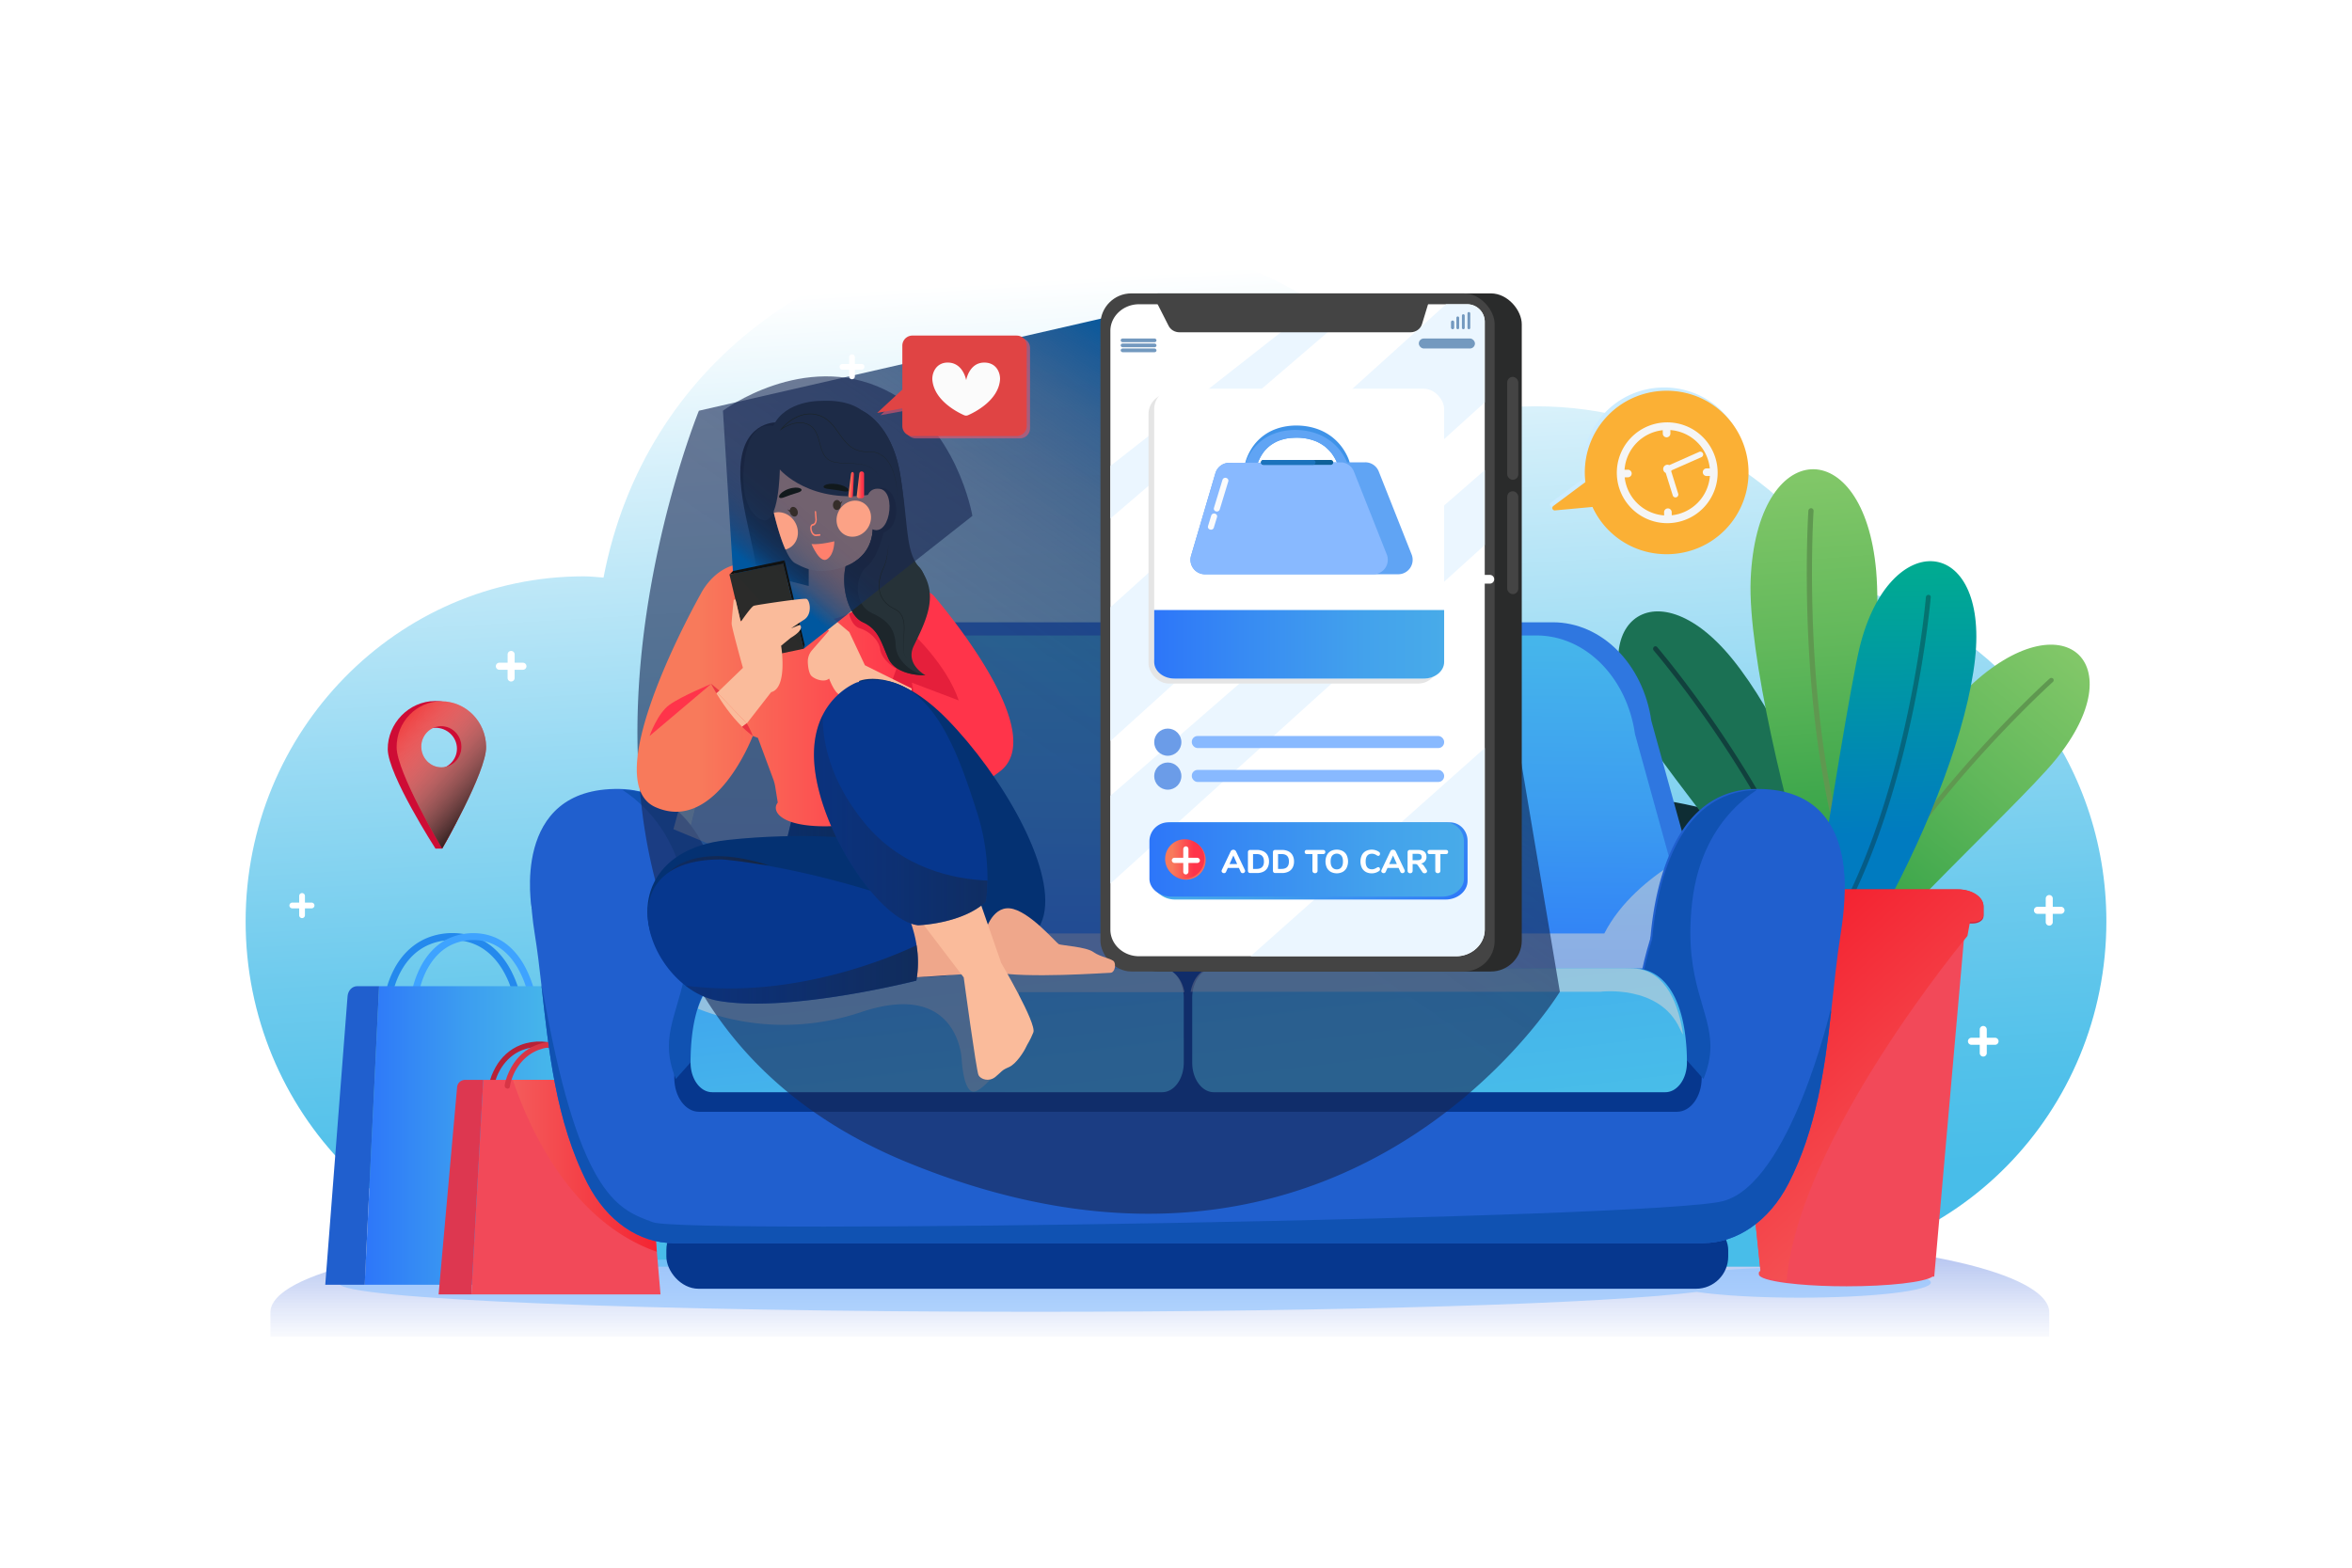 <svg xmlns="http://www.w3.org/2000/svg" xmlns:xlink="http://www.w3.org/1999/xlink" viewBox="0 0 4680 3120"><defs><style>.cls-1{fill:none;}.cls-2{isolation:isolate;}.cls-3,.cls-85{fill:#fff;}.cls-4{fill:url(#linear-gradient);}.cls-5{fill:url(#linear-gradient-2);}.cls-6{fill:#8dc1ff;opacity:0.62;}.cls-28,.cls-33,.cls-39,.cls-6,.cls-77,.cls-82{mix-blend-mode:multiply;}.cls-14,.cls-7,.cls-9{fill:#0e2d34;}.cls-10,.cls-11,.cls-12,.cls-13,.cls-14,.cls-7,.cls-8,.cls-85,.cls-9{fill-rule:evenodd;}.cls-8{fill:#1b7154;}.cls-70,.cls-9{opacity:0.7;}.cls-10{fill:url(#linear-gradient-3);}.cls-11{fill:#5f9850;}.cls-12{fill:url(#linear-gradient-4);}.cls-13{fill:url(#linear-gradient-5);}.cls-14{opacity:0.4;}.cls-15{fill:#f24959;}.cls-16{fill:#cc273f;}.cls-17,.cls-24{mix-blend-mode:darken;}.cls-17{fill:url(#linear-gradient-6);}.cls-18{fill:#2489ed;}.cls-19{fill:#3ea3ff;}.cls-20{fill:url(#linear-gradient-7);}.cls-21{fill:#205fce;}.cls-22{fill:#b72137;}.cls-23{fill:#dd3750;}.cls-24{fill:url(#linear-gradient-8);}.cls-25{fill:#d83545;}.cls-26{fill:#2f77e0;}.cls-27{fill:url(#linear-gradient-9);}.cls-28{fill:#d4d4d4;}.cls-28,.cls-33,.cls-66{opacity:0.55;}.cls-29{fill:#06378e;}.cls-30{fill:#1052b2;}.cls-31{fill:url(#linear-gradient-10);}.cls-32{fill:url(#linear-gradient-11);}.cls-33{fill:#bbbcbb;}.cls-34,.cls-67{mix-blend-mode:screen;}.cls-34{fill:url(#linear-gradient-12);}.cls-35{fill:#2a2b2b;}.cls-36{fill:#444;}.cls-37{fill:#ebf6ff;}.cls-38{fill:#e9f2f4;}.cls-39{fill:#e5e5e5;}.cls-40{fill:url(#linear-gradient-13);}.cls-41{fill:url(#linear-gradient-14);}.cls-42{fill:url(#linear-gradient-15);}.cls-43{fill:#6b9ce8;}.cls-44{fill:#88b9ff;}.cls-45{fill:#3f93e8;}.cls-46{fill:#60a4f4;}.cls-47{fill:#fafbfc;}.cls-48{fill:#0d6099;}.cls-49{fill:#1b73bc;}.cls-50{fill:url(#linear-gradient-16);}.cls-51{fill:url(#linear-gradient-17);}.cls-52{fill:#7399bf;}.cls-53{fill:#263238;}.cls-54,.cls-62{fill:#1b2428;}.cls-55{fill:#f4ab8c;}.cls-56{fill:#fabb9b;}.cls-57{fill:#043172;}.cls-58,.cls-65{opacity:0.64;}.cls-58{fill:url(#linear-gradient-18);}.cls-59{fill:url(#linear-gradient-19);}.cls-60{fill:#ff344a;}.cls-61,.cls-70{fill:#e51f3b;}.cls-62{opacity:0.8;}.cls-63{fill:url(#linear-gradient-20);}.cls-64{fill:#efa78b;}.cls-65{fill:url(#linear-gradient-21);}.cls-66{fill:url(#linear-gradient-22);}.cls-67{fill:url(#linear-gradient-23);}.cls-68{fill:#101110;}.cls-69{fill:#2a2b2a;opacity:0.99;}.cls-71{fill:url(#linear-gradient-24);}.cls-72{fill:url(#linear-gradient-25);}.cls-73{fill:#ff806d;}.cls-74{fill:#fca286;}.cls-75{fill:#352d29;}.cls-76{fill:#11191c;}.cls-77{opacity:0.55;}.cls-78{clip-path:url(#clip-path);}.cls-79{fill:#f7576e;}.cls-80{fill:#e04444;}.cls-81{fill:#fbfbfb;}.cls-82{fill:#ccecff;}.cls-83{fill:#fbb035;}.cls-84{fill:#f5f5f5;}.cls-86{fill:#ce0c35;}.cls-87{fill:#ee4041;}.cls-88{mix-blend-mode:color-burn;fill:url(#Degradado_sin_nombre_6);}</style><linearGradient id="linear-gradient" x1="2307.82" y1="2686.02" x2="2307.82" y2="2404.18" gradientUnits="userSpaceOnUse"><stop offset="0" stop-color="#fff" stop-opacity="0.6"/><stop offset="0.12" stop-color="#f0f3fc" stop-opacity="0.59"/><stop offset="0.32" stop-color="#c8d4f4" stop-opacity="0.56"/><stop offset="0.57" stop-color="#87a1e8" stop-opacity="0.51"/><stop offset="0.87" stop-color="#2e5ad7" stop-opacity="0.44"/><stop offset="1" stop-color="#0036ce" stop-opacity="0.4"/></linearGradient><linearGradient id="linear-gradient-2" x1="2264.04" y1="545.84" x2="2374.51" y2="2418.95" gradientUnits="userSpaceOnUse"><stop offset="0" stop-color="#fff"/><stop offset="0.19" stop-color="#d3effa"/><stop offset="0.47" stop-color="#98daf3"/><stop offset="0.71" stop-color="#6ccaed"/><stop offset="0.89" stop-color="#52c1ea"/><stop offset="1" stop-color="#48bde9"/></linearGradient><linearGradient id="linear-gradient-3" x1="-1855.99" y1="2048.26" x2="-1551.09" y2="2942.64" gradientTransform="translate(5881.88 -755.93) rotate(14.32)" gradientUnits="userSpaceOnUse"><stop offset="0" stop-color="#8ccc6d"/><stop offset="0.19" stop-color="#81c768"/><stop offset="0.54" stop-color="#62b85b"/><stop offset="0.92" stop-color="#39a54a"/></linearGradient><linearGradient id="linear-gradient-4" x1="378.22" y1="5139.83" x2="652.01" y2="5942.95" gradientTransform="translate(8406.98 -1825.7) rotate(58.55)" xlink:href="#linear-gradient-3"/><linearGradient id="linear-gradient-5" x1="-1611.28" y1="2249.53" x2="-1429.22" y2="2917.11" gradientTransform="translate(5881.88 -755.93) rotate(14.32)" gradientUnits="userSpaceOnUse"><stop offset="0" stop-color="#00b488"/><stop offset="0.92" stop-color="#007bc0"/></linearGradient><linearGradient id="linear-gradient-6" x1="3921.85" y1="2377.52" x2="3509.59" y2="1935.02" gradientUnits="userSpaceOnUse"><stop offset="0" stop-color="#f45b5b"/><stop offset="1" stop-color="#f42432"/></linearGradient><linearGradient id="linear-gradient-7" x1="725.62" y1="2259.83" x2="1179.36" y2="2259.83" gradientUnits="userSpaceOnUse"><stop offset="0" stop-color="#2d76f9"/><stop offset="0" stop-color="#2d76f9"/><stop offset="0.44" stop-color="#3c9df0"/><stop offset="0.78" stop-color="#45b4eb"/><stop offset="1" stop-color="#48bde9"/></linearGradient><linearGradient id="linear-gradient-8" x1="1020.51" y1="2320.23" x2="1307.02" y2="2320.23" xlink:href="#linear-gradient-6"/><linearGradient id="linear-gradient-9" x1="2342.8" y1="1995.23" x2="2356.24" y2="1087.89" xlink:href="#linear-gradient-7"/><linearGradient id="linear-gradient-10" x1="1777.11" y1="1319.89" x2="1904.45" y2="2381.07" xlink:href="#linear-gradient-7"/><linearGradient id="linear-gradient-11" x1="2754.48" y1="1187.34" x2="2879.78" y2="2231.47" xlink:href="#linear-gradient-7"/><linearGradient id="linear-gradient-12" x1="1946.37" y1="1835.95" x2="2599.67" y2="880.44" gradientUnits="userSpaceOnUse"><stop offset="0.28" stop-color="#172652" stop-opacity="0.6"/><stop offset="0.45" stop-color="#162754" stop-opacity="0.61"/><stop offset="0.59" stop-color="#142c5b" stop-opacity="0.65"/><stop offset="0.71" stop-color="#136" stop-opacity="0.71"/><stop offset="0.82" stop-color="#0c3d77" stop-opacity="0.79"/><stop offset="0.92" stop-color="#064a8b" stop-opacity="0.9"/><stop offset="1" stop-color="#00579f"/></linearGradient><linearGradient id="linear-gradient-13" x1="2296.63" y1="1282.32" x2="2873.56" y2="1282.32" gradientUnits="userSpaceOnUse"><stop offset="0" stop-color="#2d76f9"/><stop offset="0.3" stop-color="#378af3"/><stop offset="0.73" stop-color="#43a2ec"/><stop offset="1" stop-color="#48abe9"/></linearGradient><linearGradient id="linear-gradient-14" x1="2803.46" y1="1908.37" x2="2500.89" y2="1605.8" xlink:href="#linear-gradient-13"/><linearGradient id="linear-gradient-15" x1="2287.11" y1="1710.56" x2="2912.92" y2="1710.56" xlink:href="#linear-gradient-13"/><linearGradient id="linear-gradient-16" x1="2401.3" y1="1750.06" x2="2326.36" y2="1680.31" gradientUnits="userSpaceOnUse"><stop offset="0" stop-color="#f87a5b"/><stop offset="1" stop-color="#ff344a"/></linearGradient><linearGradient id="linear-gradient-17" x1="2333.18" y1="1710.48" x2="2375.27" y2="1710.48" xlink:href="#linear-gradient-16"/><linearGradient id="linear-gradient-18" x1="1565.07" y1="1650.98" x2="1777.61" y2="1650.98" gradientUnits="userSpaceOnUse"><stop offset="0" stop-color="#172652" stop-opacity="0.5"/><stop offset="1" stop-color="#17263f"/></linearGradient><linearGradient id="linear-gradient-19" x1="1389.7" y1="1383.14" x2="1806.03" y2="1383.14" xlink:href="#linear-gradient-16"/><linearGradient id="linear-gradient-20" x1="1331.79" y1="1730.56" x2="1530.08" y2="1730.56" xlink:href="#linear-gradient-18"/><linearGradient id="linear-gradient-21" x1="1363.79" y1="1939.3" x2="1826.56" y2="1939.3" xlink:href="#linear-gradient-18"/><linearGradient id="linear-gradient-22" x1="1619.61" y1="1632.24" x2="1964.9" y2="1632.24" xlink:href="#linear-gradient-18"/><linearGradient id="linear-gradient-23" x1="1651.54" y1="964.63" x2="1508.36" y2="1137.91" xlink:href="#linear-gradient-12"/><linearGradient id="linear-gradient-24" x1="1707.12" y1="964.92" x2="1715.2" y2="964.92" xlink:href="#linear-gradient-16"/><linearGradient id="linear-gradient-25" x1="1271.77" y1="987.27" x2="1279.85" y2="987.27" gradientTransform="matrix(0.62, 0.03, -0.05, 0.96, 952.87, -19.27)" xlink:href="#linear-gradient-16"/><clipPath id="clip-path"><polygon class="cls-1" points="1751.86 891.32 2049.56 872.47 2049.56 672.4 1751.86 691.25 1751.86 891.32"/></clipPath><linearGradient id="Degradado_sin_nombre_6" x1="4859.55" y1="1577.72" x2="5039.31" y2="1365.65" gradientTransform="matrix(-0.81, 0, 0, 1.06, 4911.57, -44.7)" gradientUnits="userSpaceOnUse"><stop offset="0"/><stop offset="1" stop-color="#fff" stop-opacity="0"/></linearGradient></defs><title>08</title><g class="cls-2"><g id="_08" data-name="08"><rect class="cls-3" width="4680" height="3120"/><path class="cls-4" d="M4077.59,2660v-48.13c0-78.5-281.92-142.15-629.69-142.15H1167.75c-347.77,0-629.69,63.65-629.69,142.15V2660Z"/><path class="cls-5" d="M3689.18,1170.71C3558.19,953.64,3324,808.57,3056,808.57c-72.55,0-142.36,11.71-209.06,30.79C2687.89,580.42,2406.34,460,2084.28,460c-437.57,0-802.55,266.75-883.38,689.49-13.07-.88-25.91-2.46-39.37-2.46-371.48,0-672.78,307.8-672.78,686.78,0,379.46,301.3,687.16,672.78,687.16H3518.14c371.77,0,673.11-307.7,673.11-687.16C4191.25,1515,3978.28,1247.59,3689.18,1170.71Z"/><path class="cls-6" d="M3581,2522.26c-92,0-173,5.51-219.45,13.83-187.17-22-700.85-37.83-1305.24-37.83-762.65,0-1380.9,25.18-1380.9,56.23s618.25,56.23,1380.9,56.23c620.57,0,1145.51-16.67,1319.58-39.61,47.8,7,121.91,11.51,205.11,11.51,144.18,0,261.06-13.51,261.06-30.18S3725.15,2522.26,3581,2522.26Z"/><path class="cls-7" d="M3532.17,1795.66c-75.16-19.06-180.16-59.07-278.37-142.9-139.16-118.78,169.93-55.45,416.69,52.19l-105.88,78.75Z"/><path class="cls-8" d="M3267.88,1456.62c36.31,59.56,139,186.39,236.16,318.23l121.31,89.27,48.8-75.81c-53.94-178-138.66-368.28-227.78-477.61C3290,1118.89,3140.47,1247.63,3267.88,1456.62Z"/><path class="cls-9" d="M3627.76,1860.37c-89-290.88-329.48-571.51-330.35-572.54a4.4,4.4,0,0,0-6.54-.27,5.25,5.25,0,0,0-.34,7c.86,1,237.45,277.19,326.91,563.71l7.91,5.82Z"/><path class="cls-10" d="M3733.19,1136c6.4,72.7.74,238.06.38,410.61-37.46,60.21-55.36,229.21-120.75,252.44-57.3-178.26-135.43-500.14-129.34-645.76C3495.4,868.29,3708.83,859.26,3733.19,1136Z"/><path class="cls-11" d="M3646,1638.07c-69-293.19-47.82-620-47.73-621.32a5.58,5.58,0,0,1,5.51-5.38,5.15,5.15,0,0,1,4.84,5.67c-.07,1.36-21,324.35,46.51,614.51C3652.14,1633.77,3649.11,1636,3646,1638.07Z"/><path class="cls-12" d="M4090.34,1511.79c-41.42,50.78-148.66,153.62-257,264.4-61.82,15.26-179.21,112.78-235.83,86.75,74.81-150.57,226.19-406.59,321.33-496.46C4105.09,1190.58,4248.05,1318.48,4090.34,1511.79Z"/><path class="cls-11" d="M3719.75,1780.17c139.29-231.84,357.62-428.8,358.53-429.62a5,5,0,0,1,6.92,0,4.63,4.63,0,0,1-.45,6.68c-.89.83-216.69,195.52-355,424.47C3726.38,1781.24,3723.06,1780.74,3719.75,1780.17Z"/><path class="cls-13" d="M3700.82,1286.13c-16.92,67.66-62.35,351.16-88,512.94l48.77,27.7,88.26-18.46c88.91-163.4,164.9-357.31,180.2-497.52C3956.88,1064.8,3760.2,1048.67,3700.82,1286.13Z"/><path class="cls-14" d="M3666,1825.86c144.63-267.62,175.68-635.86,175.8-637.21a4.42,4.42,0,0,0-4.41-4.85,5.25,5.25,0,0,0-5.24,4.71c-.12,1.33-30.69,363.69-171.93,628.55l1.41,9.71Z"/><path class="cls-15" d="M3916.05,1804.25l-5,28.61-62.33,707.86h-3.36c-15.82,11-86.4,19.26-171.08,19.26-35.58,0-68.68-1.46-96.27-4-8.17-.76-15.85-1.57-23-2.48-34-4.38-55.23-10.59-55.23-17.48,0-1.61,1.2-3.18,3.36-4.7l-74.14-727.3Z"/><path class="cls-16" d="M3946.81,1804.79v18.74c0,7.94-9.52,14.37-21.28,14.37H3397v-33.11c0-19.09,22.94-34.59,51.23-34.59h447.39C3923.87,1770.2,3946.81,1785.7,3946.81,1804.79Z"/><path class="cls-17" d="M3946.81,1803.25v18.06c0,7.66-9.52,13.85-21.28,13.85h-5.72l-5,27.57s-336,402-359.89,687.48v0c-34-4.22-55.23-10.21-55.23-16.85,0-1.55,1.2-3.07,3.36-4.53l-74-693.7H3397v-31.91c0-18.4,22.94-33.34,51.23-33.34h447.39C3923.87,1769.91,3946.81,1784.85,3946.81,1803.25Z"/><path class="cls-18" d="M780.72,1981.48a105.06,105.06,0,0,1,2.45-11.37,172.94,172.94,0,0,1,8.93-25.69c11-24.53,28.07-46.42,51.89-59.57,30.1-16.62,70.1-18.8,101.7-5.07,25.76,11.19,45,32.53,58.12,56.92,7.48,13.93,13.59,28.62,16.7,44.78,1.69,8.77,15.09,5.06,13.41-3.7-2.78-14.4-8.46-28.59-14.84-41.71-12.75-26.19-32.12-50-58-64.14-33-18.09-75.54-19.56-110.35-5.56-29.08,11.7-51.69,34.27-66.19,61.81-8,15.24-14.77,32.44-17.28,49.6-.54,3.74.93,7.42,4.86,8.55,3.26.94,8-1.14,8.55-4.85Z"/><path class="cls-19" d="M832.68,1979.63c-.55,4.15.12-.47.3-1.45.51-2.83,1.12-5.64,1.79-8.44a183.1,183.1,0,0,1,8.59-26.65c9.41-22.94,25.36-45.68,47.67-58.8,27.13-16,63.77-18.13,92.19-4.2,23.95,11.73,40.86,33.18,52.41,56.72,6.65,13.55,12.43,29.09,15.18,44.67,1.55,8.79,15,5.06,13.4-3.7-2.51-14.23-7.66-28.21-13.49-41.36-11.47-25.89-29.11-50.12-53.81-64.73-30.54-18.07-69.93-18.93-102.17-4.86-27.17,11.85-47.38,35.36-60,61.7-7.67,16-13.59,33.42-16,51.1-.5,3.75,3.56,6.91,7,6.95,4.17,0,6.46-3.25,6.95-6.95Z"/><path class="cls-20" d="M1179.36,2556.92H725.62l28.67-594.19h365.86c8.66,0,15.82,7.78,16.34,17.74l34.09,458.38Z"/><path class="cls-21" d="M754.29,1962.73H710.56c-9.9,0-18.17,8.74-19,20.13l-44.38,574.06h78.5Z"/><path class="cls-22" d="M983.17,2162.76c4.36-28.17,22.67-56,48-69.19,23.1-12.08,53.14-13.37,77.27-3.61,19.12,7.74,33.95,23,44,40.69,5.65,9.95,10.38,20.79,12.69,32.11,1.38,6.76,11.73,3.9,10.35-2.86-6.32-30.93-27.42-61.94-55.62-76.43-25.31-13-57.41-14-83.87-3.77-21.49,8.31-38.68,24.2-49.88,44.22-6.14,10.95-11.34,23.48-13.28,36-1.05,6.76,9.29,9.67,10.35,2.86Z"/><path class="cls-15" d="M1314.3,2576.11H937.85l23.78-426.92h303.54a13.57,13.57,0,0,1,13.56,12.75L1307,2491.28Z"/><path class="cls-23" d="M961.63,2149.19H925.35a15.87,15.87,0,0,0-15.81,14.46l-36.82,412.46h65.13Z"/><path class="cls-24" d="M1307,2491.28c-173.77-60.84-256.54-252.55-286.51-342.09h244.66a13.57,13.57,0,0,1,13.56,12.75Z"/><path class="cls-25" d="M1014.56,2162.76c4.36-28.17,22.67-56,48-69.19,23.1-12.08,53.14-13.37,77.27-3.61,19.12,7.74,34,23,44,40.69,5.65,9.95,10.38,20.79,12.69,32.11,1.38,6.76,11.72,3.9,10.35-2.86-6.32-30.93-27.42-61.94-55.63-76.43-25.31-13-57.4-14-83.86-3.77-21.49,8.31-38.68,24.2-49.88,44.22-6.14,10.95-11.35,23.48-13.28,36-1.05,6.76,9.29,9.67,10.35,2.86Z"/><path class="cls-26" d="M3430.49,1957.49H1296.08L1424.22,1446c6.29-61.69,32.3-115.42,70-152.73,34.67-34.34,79.23-54.8,127.43-54.8H3089.86c96.89,0,179.69,82.86,196,196.15Z"/><path class="cls-27" d="M3390.64,1957.49H1296.09L1362,1694.26l62.2-248.3c5.17-50.76,23.7-96.11,51.09-131.38a218.71,218.71,0,0,1,18.9-21.36c28.29-18.22,60.65-28.51,94.83-28.51H3057.26c96.9,0,179.7,82.83,196,196.12Z"/><path class="cls-28" d="M3421.42,1671.85s-164.32,59.86-229.19,185.94H1533.94s-44.11-176.54-198.1-174.35v308.15h2103Z"/><rect class="cls-29" x="1325.94" y="2423.73" width="2112.86" height="141.13" rx="64.01"/><path class="cls-21" d="M3662.37,1859.79c-7.71,47.78-12.76,100.25-18.89,154.74-12.67,112.77-29.91,234.23-84.78,340.86C3520,2430.73,3455.8,2474,3388.45,2474h-2049c-67.36,0-131.5-43.27-170.26-118.61-63.93-124.24-77.6-268.63-92-395.93-3.92-34.75-7.9-68.23-13-99.67-19.34-119.81-8-233.07,81.75-233.07H1193c84.31,0,164.15,54.3,213.73,147.57,35.48,66.79,53,153,53,153L2363.93,1947l845.52-18.37,58.64-1.28s5.26-25.87,15.85-60.24c8.73-28.39,21.12-62.58,37.16-92.79,20.33-38.23,45.73-69.92,74.45-94,41.33-34.66,89.53-53.57,139.28-53.57h47.08c54.05,0,79.2,41.11,86.41,100C3673.09,1765.58,3670.05,1812.17,3662.37,1859.79Z"/><path class="cls-29" d="M3336.77,2212.67H1390.94c-27.18,0-49.21-30.14-49.21-67.31h0c0-117.7,69.76-213.11,155.81-213.11H3246.07c77.27,0,139.91,85.68,139.91,191.37v21.74C3386,2182.53,3364,2212.67,3336.77,2212.67Z"/><path class="cls-21" d="M1443.87,1923s7.37-349.48-211.29-352.84-174.43,238.59-174.43,238.59Z"/><path class="cls-21" d="M3666,1808.79l-303.77,90.28-80.64,24s-.47-22.42,2.37-56c8.38-98.7,45.51-293.71,208.07-296.86h.84c133-2,168.27,86.69,175.47,156.51A317.55,317.55,0,0,1,3666,1808.79Z"/><path class="cls-30" d="M1367.45,1797.13c4.51,40.72,4.12,74.65,1.1,103.89-11.54,111.53-61.42,154.76-23.78,246.29l174.77-196.12,1.76-20.64-58.64-1.28s-5.25-25.87-15.85-60.24c-8.38-98.71-45.51-293.71-208.07-296.86,29,18.88,68.41,53,96.46,110.07C1350.45,1713.31,1362.35,1751.18,1367.45,1797.13Z"/><path class="cls-31" d="M2355.45,1985.83v129.06c0,32.49-19.25,58.82-43,58.82H1417.08c-23.76,0-43-26.33-43-58.82,0-42.08,4.79-80.91,15.54-112.23a175.69,175.69,0,0,1,8.53-20.63c16.77-34,43-55,81-55h833.35c20,0,36.86,18.73,41.64,44.08A79.37,79.37,0,0,1,2355.45,1985.83Z"/><path class="cls-30" d="M3366.86,1797.13c-4.51,40.72-4.12,74.65-1.1,103.89,11.54,111.53,61.42,154.76,23.78,246.29l-174.77-196.12-1.77-20.64,58.65-1.28s5.25-25.87,15.85-60.24c8.38-98.71,45.51-293.71,208.06-296.86-29,18.88-68.4,53-96.45,110.07C3383.86,1713.31,3372,1751.18,3366.86,1797.13Z"/><path class="cls-32" d="M3356.64,2114.89c0,16.24-4.81,31-12.6,41.6s-18.52,17.22-30.39,17.22H2415.26c-23.74,0-43-26.33-43-58.82V1985.83a79.37,79.37,0,0,1,1.36-14.74c4.78-25.35,21.62-44.08,41.64-44.08h833.35c59.7,0,92.33,52.07,103.53,124.81A416.29,416.29,0,0,1,3356.64,2114.89Z"/><path class="cls-30" d="M3643.48,2014.53c-12.67,112.77-29.91,234.23-84.78,340.86C3520,2430.73,3455.8,2474,3388.45,2474h-2049c-67.36,0-131.5-43.27-170.26-118.61-63.93-124.24-77.6-268.63-92-395.93,2.53,11.51,5.12,24.4,7.76,38.8,71.39,388.68,149,409.69,214.18,434.2s1995.9-7,2129.37-42,214.18-381.67,214.18-381.67Z"/><path class="cls-28" d="M3349,2059.15c-1.63-2.11-3.82-6.12-6.65-12.28-40.55-88.2-158.05-73.08-158.05-73.08H2369.13c4.79-26.81,21.65-46.61,41.7-46.61h834.51C3305.12,1927.18,3337.8,1982.23,3349,2059.15Z"/><path class="cls-28" d="M2356.83,1974.59H2027.59s-6.35,79.16-9.51,100.75-57,93.56-79.22,97.15-25.34-64.77-25.34-64.77-6.34-158.32-199.61-93.56c-154.68,51.84-281,11.49-325.2-6.7a187,187,0,0,1,8.55-21.48c16.84-35.39,43.19-57.29,81.27-57.29H2315C2335.14,1928.69,2352,1948.19,2356.83,1974.59Z"/><path class="cls-33" d="M1647.19,1708.21l-176.31-3.59L1340,1650.28l70.91-258.54c5.89-52.85,27-100.07,58.24-136.79L1604,1366.38Z"/><path class="cls-34" d="M2311.87,606.41l-921.19,211S926.51,1954,1806.52,2313.79c873.56,357.17,1297.3-340,1297.3-340L2879.66,642.9a46,46,0,0,0-45.75-39.23Z"/><rect class="cls-35" x="2243.57" y="583.92" width="784.43" height="1349.57" rx="61.39"/><rect class="cls-36" x="2189.64" y="583.92" width="784.43" height="1349.57" rx="61.39"/><rect class="cls-36" x="2999.06" y="750.05" width="22.06" height="204.82" rx="11.03"/><rect class="cls-36" x="2999.06" y="977.63" width="22.06" height="204.82" rx="11.03"/><path class="cls-3" d="M2919.6,605.56a34.73,34.73,0,0,1,34.72,34.73V1850.17c0,29.12-25.66,52.94-57,52.94H2266.43c-31.37,0-57-23.82-57-52.94V658.51c0-29.12,25.66-53,57-53Z"/><path class="cls-37" d="M2954.32,640.51V800.78L2209.4,1474.91V1208.64l667.84-603.08h42.14A34.94,34.94,0,0,1,2954.32,640.51Z"/><polygon class="cls-37" points="2209.4 1583.85 2954.32 935.65 2954.32 1084.7 2209.4 1758.51 2209.4 1583.85"/><path class="cls-37" d="M2954.32,1488.76v361.41c0,29.11-25.67,52.94-57,52.94H2488.45Z"/><polygon class="cls-37" points="2706.77 605.56 2209.4 1032.01 2209.4 927.38 2619.77 605.56 2706.77 605.56"/><path class="cls-36" d="M2301.18,601l24.19,47.62c3.94,7.75,12.34,12.69,21.57,12.69H2806.5c10.67,0,20.05-6.58,22.95-16.11l13.48-44.2Z"/><line class="cls-38" x1="2404.91" y1="700.64" x2="2404.91" y2="766.8"/><rect class="cls-39" x="2285.3" y="783.53" width="576.93" height="576.93" rx="40.59"/><rect class="cls-3" x="2296.63" y="773.6" width="576.93" height="576.93" rx="40.59"/><path class="cls-40" d="M2873.56,1214.11v103.5c0,18.11-18.27,32.92-40.59,32.92H2337.22c-22.33,0-40.59-14.81-40.59-32.92v-103.5Z"/><path class="cls-41" d="M2884.8,1636.57c19.53,0,35.36,16.44,35.36,36.72v79.9c0,20.4-19.81,37.09-44,37.09H2338.39c-24.22,0-44-16.69-44-37.09v-77.43c0-21.64,16.89-39.19,37.73-39.19Z"/><path class="cls-42" d="M2875.19,1636.57a37.73,37.73,0,0,1,37.73,37.73v74.54c0,19.64-19.82,35.71-44,35.71H2331.14c-24.21,0-44-16.07-44-35.71V1674.3a37.74,37.74,0,0,1,37.74-37.73Z"/><circle class="cls-43" cx="2323.67" cy="1477.06" r="27.04"/><rect class="cls-44" x="2371.44" y="1464.8" width="502.12" height="23.96" rx="11.53"/><circle class="cls-43" cx="2323.67" cy="1544.57" r="27.04"/><rect class="cls-44" x="2371.44" y="1532.3" width="502.12" height="23.96" rx="11.53"/><path class="cls-45" d="M2684.38,934a11.45,11.45,0,0,1-6.28,4.32c-6,1.64-13.31-2-14.68-8.34a58.77,58.77,0,0,0-2.56-8.08c-.2-.52-.42-1-.62-1.58,0,0,0,0,0,0-.76-1.62-1.49-3.23-2.3-4.82a93.59,93.59,0,0,0-6-10.15c-.58-.86-1.17-1.68-1.77-2.52l-.4-.57h0l-.15-.16c-1.26-1.48-2.47-3-3.78-4.44a92.31,92.31,0,0,0-10.17-9.5h0l-.21-.15c-.4-.27-.78-.56-1.18-.85-.94-.67-1.89-1.32-2.86-1.94-2.13-1.4-4.34-2.7-6.61-3.91q-2.11-1.12-4.3-2.15-.89-.42-1.8-.81l-.07,0c-2.62-1-5.3-2-8-2.81-13.29-4-25-5-39.3-4.11a79.9,79.9,0,0,0-17.39,2.72,92.22,92.22,0,0,0-8.89,2.75c-.41.15-2.12.84-2.37.92h0c-1.1.48-2.19,1-3.25,1.51a83,83,0,0,0-12,7.32.05.05,0,0,0-.05,0h0c-.23.21-2,1.61-2.35,1.9-.81.7-1.6,1.4-2.39,2.13-1.61,1.51-3.17,3.08-4.65,4.72-1.14,1.23-2.22,2.51-3.26,3.81h0s0,0,0,0l0,0h0c-.21.29-1.07,1.42-1.35,1.82-.52.75-1.05,1.51-1.56,2.28a94,94,0,0,0-5.67,9.89c-.5,1-2.45,5.79-1.47,3.14-.43,1.08-.88,2.15-1.28,3.25-.88,2.39-1.65,4.8-2.33,7.25-.48,1.75-.94,3.54-1.26,5.35-.08.39-.14.79-.2,1.18a8.06,8.06,0,0,1-1,2.91c-2.52,4.51-9,6.72-13.67,5.43-6.76-1.86-9.26-8.32-8.33-14.68.12-.89.27-1.76.44-2.65,2-10.34,6.67-20.67,11.94-29.55a95.75,95.75,0,0,1,50.31-41.24c26.87-9.66,60-8.79,86.45,1.92A102.8,102.8,0,0,1,2674.91,897c5,8.08,9.48,17.34,11.52,26.67A12.88,12.88,0,0,1,2684.38,934Z"/><path class="cls-46" d="M2540.41,886.45l.32-.14Z"/><path class="cls-46" d="M2633.32,896.9h0C2632.06,895.88,2635.36,898.28,2633.32,896.9Z"/><path class="cls-46" d="M2647.43,911l0,0a4.5,4.5,0,0,1-.27-.41C2647.21,910.61,2647.94,911.6,2647.43,911Z"/><path class="cls-46" d="M2658.31,929.81s-.14-.26-.37-.74l-.05-.1-.12-.31C2657.32,927.42,2658.34,929.74,2658.31,929.81Z"/><path class="cls-46" d="M2684.38,934a11.45,11.45,0,0,1-6.28,4.32c-6,1.64-13.31-2-14.68-8.34a58.77,58.77,0,0,0-2.56-8.08c-.2-.52-.42-1-.62-1.58,0,0,0,0,0,0-.76-1.62-1.49-3.23-2.3-4.82a93.59,93.59,0,0,0-6-10.15c-.58-.86-1.17-1.68-1.77-2.52l-.4-.57h0l-.15-.16c-1.26-1.48-2.47-3-3.78-4.44a92.31,92.31,0,0,0-10.17-9.5h0l-.21-.15c-.4-.27-.78-.56-1.18-.85-.94-.67-1.89-1.32-2.86-1.94-2.13-1.4-4.34-2.7-6.61-3.91q-2.11-1.12-4.3-2.15-.89-.42-1.8-.81l-.07,0c-2.62-1-5.3-2-8-2.81-13.29-4-25-5-39.3-4.11a79.9,79.9,0,0,0-17.39,2.72,92.22,92.22,0,0,0-8.89,2.75c-.41.15-2.12.84-2.37.92h0c-1.1.48-2.19,1-3.25,1.51a83,83,0,0,0-12,7.32s0,0,0,0c-.23.21-2,1.61-2.35,1.9-.81.7-1.6,1.4-2.39,2.13-1.61,1.51-3.17,3.08-4.65,4.72-1.14,1.23-2.22,2.51-3.26,3.81h0s0,0,0,0l0,0h0c-.21.29-1.07,1.42-1.35,1.82-.52.75-1.05,1.51-1.56,2.28a94,94,0,0,0-5.67,9.89c-.5,1-2.45,5.79-1.47,3.14-.43,1.08-.88,2.15-1.28,3.25-.88,2.39-1.65,4.8-2.33,7.25-.48,1.75-.94,3.54-1.26,5.35-.37,1.14-.71,2.29-1,3.44l-.18.65a53.55,53.55,0,0,0-1.28,5.88c-.93,6.42-9.07,9.88-14.68,8.34-6.76-1.86-9.27-8.32-8.34-14.68a69.92,69.92,0,0,1,2.74-11.44,106,106,0,0,1,9.64-20.75,95.79,95.79,0,0,1,50.32-41.25c26.87-9.65,60-8.79,86.45,1.92a102.77,102.77,0,0,1,49.31,41.44c5,8.08,9.5,17.34,11.53,26.67A11.91,11.91,0,0,1,2684.38,934Z"/><path class="cls-46" d="M2782.16,1142.9H2397.62A28.76,28.76,0,0,1,2370,1106l48.4-164.26a28.76,28.76,0,0,1,27.48-20.63l224.49-.84,46.19-.18a28.76,28.76,0,0,1,26.85,18.17l65.46,165.28A28.76,28.76,0,0,1,2782.16,1142.9Z"/><path class="cls-44" d="M2732.72,1142.9h-335.1A28.76,28.76,0,0,1,2370,1106l48.4-164.26a28.76,28.76,0,0,1,27.48-20.63l224.49-.84a28.73,28.73,0,0,1,23.59,18l65.46,165.28A28.76,28.76,0,0,1,2732.72,1142.9Z"/><path class="cls-47" d="M2432.47,955l-16.94,55.72c-2.24,7.37,9.27,10.51,11.51,3.17L2444,958.21c2.24-7.37-9.28-10.51-11.51-3.17Z"/><path class="cls-47" d="M2410.09,1026.08l-6.32,20.81c-2.24,7.36,9.28,10.51,11.51,3.17l6.32-20.8c2.24-7.37-9.27-10.51-11.51-3.18Z"/><path class="cls-48" d="M2652.87,920.28a4.88,4.88,0,0,1-4.87,4.85H2514a4.86,4.86,0,0,1-4.85-4.85,4.88,4.88,0,0,1,4.85-4.87h134A4.88,4.88,0,0,1,2652.87,920.28Z"/><path class="cls-49" d="M2617.67,920.28a4.87,4.87,0,0,1-4.86,4.85H2514a4.86,4.86,0,0,1-4.85-4.85,4.88,4.88,0,0,1,4.85-4.87h98.79A4.88,4.88,0,0,1,2617.67,920.28Z"/><path class="cls-50" d="M2399.05,1711.54a39.13,39.13,0,0,1-65.45,29l0-.06a39.13,39.13,0,1,1,65.5-28.9Z"/><path class="cls-51" d="M2396.53,1709.43a39.14,39.14,0,0,1-62.93,31.07l0-.06a39.13,39.13,0,1,1,63-31Z"/><rect class="cls-3" x="2331.59" y="1707.14" width="56.02" height="10.37" rx="5.18"/><rect class="cls-3" x="2331.59" y="1707.14" width="56.02" height="10.37" rx="5.18" transform="translate(4071.92 -647.27) rotate(90)"/><path class="cls-3" d="M2477.53,1733.4a4,4,0,0,1-1.47,3.1,5,5,0,0,1-3.36,1.27,4.4,4.4,0,0,1-2.35-.69,4.28,4.28,0,0,1-1.69-2l-3.46-7.7h-22.11l-3.45,7.7a4.36,4.36,0,0,1-1.67,2,4.3,4.3,0,0,1-2.38.69,5.14,5.14,0,0,1-3.39-1.27,3.92,3.92,0,0,1-1.5-3.1,5.37,5.37,0,0,1,.52-2.09l17.61-37A5.19,5.19,0,0,1,2451,1692a6.24,6.24,0,0,1,6.2,0,5.78,5.78,0,0,1,2.22,2.35l17.61,37A5.37,5.37,0,0,1,2477.53,1733.4Zm-31-13.76h15.2l-7.57-17Z"/><path class="cls-3" d="M2484.37,1736.27a4.79,4.79,0,0,1-1.23-3.52v-36.46a4.31,4.31,0,0,1,4.76-4.76H2501a28.26,28.26,0,0,1,12.91,2.74,19,19,0,0,1,8.28,7.89,25,25,0,0,1,2.87,12.32,25.36,25.36,0,0,1-2.84,12.36,18.88,18.88,0,0,1-8.25,7.93,28.51,28.51,0,0,1-13,2.74H2487.9A4.8,4.8,0,0,1,2484.37,1736.27Zm30.59-21.79q0-14.73-14.67-14.73h-7v29.54h7Q2515,1729.29,2515,1714.48Z"/><path class="cls-3" d="M2534.13,1736.27a4.79,4.79,0,0,1-1.23-3.52v-36.46a4.31,4.31,0,0,1,4.76-4.76h13.11a28.26,28.26,0,0,1,12.91,2.74,19,19,0,0,1,8.28,7.89,25,25,0,0,1,2.87,12.32,25.36,25.36,0,0,1-2.84,12.36,18.88,18.88,0,0,1-8.25,7.93,28.51,28.51,0,0,1-13,2.74h-13.11A4.8,4.8,0,0,1,2534.13,1736.27Zm30.59-21.79q0-14.73-14.67-14.73h-7v29.54h7Q2564.72,1729.29,2564.72,1714.48Z"/><path class="cls-3" d="M2612.88,1736.46a4.88,4.88,0,0,1-1.4-3.65v-33h-10.56q-4.83,0-4.83-4.17t4.83-4.11h31.3q4.83,0,4.83,4.11t-4.83,4.17h-10.57v33a4.9,4.9,0,0,1-1.37,3.65,5,5,0,0,1-3.71,1.37A5,5,0,0,1,2612.88,1736.46Z"/><path class="cls-3" d="M2648,1735.19a19.63,19.63,0,0,1-7.79-8.22,29.81,29.81,0,0,1,0-25,19.44,19.44,0,0,1,7.79-8.19,26.13,26.13,0,0,1,23.81,0,19.32,19.32,0,0,1,7.79,8.19,29.81,29.81,0,0,1,0,25,19.51,19.51,0,0,1-7.79,8.22,25.89,25.89,0,0,1-23.81,0Zm20.94-9q3.3-4,3.29-11.68t-3.26-11.64a12.22,12.22,0,0,0-18.1,0q-3.22,4-3.22,11.64t3.26,11.68a10.93,10.93,0,0,0,9,4A11,11,0,0,0,2669,1726.16Z"/><path class="cls-3" d="M2717.59,1735.22a19.34,19.34,0,0,1-7.83-8.21,29.91,29.91,0,0,1,0-25,19.35,19.35,0,0,1,7.83-8.19,25.69,25.69,0,0,1,26.61,1.83,5,5,0,0,1,1.37,1.56,4.39,4.39,0,0,1,.39,2,4.55,4.55,0,0,1-.95,2.9,2.83,2.83,0,0,1-2.31,1.21,5.14,5.14,0,0,1-1.6-.23,5.79,5.79,0,0,1-1.53-.82,21.9,21.9,0,0,0-4.83-2.44,14.79,14.79,0,0,0-4.76-.75c-4.17,0-7.32,1.29-9.42,3.88s-3.17,6.45-3.17,11.57q0,15.52,12.59,15.53a13.72,13.72,0,0,0,4.56-.75,29.1,29.1,0,0,0,5-2.45,9,9,0,0,1,1.63-.81,4.3,4.3,0,0,1,1.5-.23,2.85,2.85,0,0,1,2.31,1.2,4.6,4.6,0,0,1,.95,2.91,4.21,4.21,0,0,1-.43,2,4.91,4.91,0,0,1-1.33,1.53,25.71,25.71,0,0,1-26.61,1.82Z"/><path class="cls-3" d="M2795.26,1733.4a4,4,0,0,1-1.47,3.1,5,5,0,0,1-3.35,1.27,4.37,4.37,0,0,1-2.35-.69,4.3,4.3,0,0,1-1.7-2l-3.45-7.7h-22.11l-3.46,7.7a4.4,4.4,0,0,1-1.66,2,4.32,4.32,0,0,1-2.38.69,5.12,5.12,0,0,1-3.39-1.27,3.9,3.9,0,0,1-1.51-3.1,5.23,5.23,0,0,1,.53-2.09l17.61-37a5.08,5.08,0,0,1,2.15-2.38,6.22,6.22,0,0,1,6.19,0,5.78,5.78,0,0,1,2.22,2.35l17.61,37A5.2,5.2,0,0,1,2795.26,1733.4Zm-31-13.76h15.2l-7.57-17Z"/><path class="cls-3" d="M2839.54,1733.85a3.68,3.68,0,0,1-1.46,3,5.29,5.29,0,0,1-3.43,1.18,5.36,5.36,0,0,1-2.41-.59,4.94,4.94,0,0,1-2-1.82l-8.61-12.79a7.75,7.75,0,0,0-2.34-2.44,6,6,0,0,0-3.13-.75h-5.29v13.17a5.09,5.09,0,0,1-1.33,3.72,4.85,4.85,0,0,1-3.62,1.37,4.73,4.73,0,0,1-5.09-5.09v-36.52a4.32,4.32,0,0,1,4.76-4.76H2822q8.09,0,12.23,3.55t4.14,10.27a13.28,13.28,0,0,1-2.94,8.81,14,14,0,0,1-8.28,4.63,8.53,8.53,0,0,1,3.49,1.53,13.28,13.28,0,0,1,3,3.29l5,7.44A5,5,0,0,1,2839.54,1733.85Zm-12.71-23.44a5.73,5.73,0,0,0,2-4.8q0-3.31-2-4.82t-6.33-1.5h-9.72v12.65h9.72Q2824.87,1711.94,2826.83,1710.41Z"/><path class="cls-3" d="M2857.32,1736.46a4.85,4.85,0,0,1-1.41-3.65v-33h-10.56q-4.83,0-4.83-4.17t4.83-4.11h31.3q4.83,0,4.83,4.11t-4.83,4.17h-10.56v33a4.94,4.94,0,0,1-1.37,3.65,5.68,5.68,0,0,1-7.4,0Z"/><rect class="cls-52" x="2823.14" y="673.68" width="111.7" height="19.89" rx="9.94"/><rect class="cls-52" x="2229.92" y="673.68" width="71.26" height="7.37" rx="3.69"/><rect class="cls-52" x="2229.92" y="683.68" width="71.26" height="7.37" rx="3.69"/><rect class="cls-52" x="2229.92" y="693.57" width="71.26" height="7.37" rx="3.69"/><rect class="cls-52" x="2887.2" y="637.88" width="6.37" height="17.34" rx="3.03"/><rect class="cls-52" x="2897.9" y="629.78" width="5.53" height="25.44" rx="2.63"/><rect class="cls-52" x="2908.96" y="625.37" width="5.53" height="29.86" rx="2.63"/><rect class="cls-52" x="2920.02" y="621.02" width="5.53" height="34.21" rx="2.63"/><path class="cls-53" d="M1629.44,850.22l85.82-32.83s59.32,24.77,76,127.29,4.61,155.52,36.28,182.59,3.46,118.65-9.21,157.82,23,58.75,23,58.75-58.18,2.88-73.73-33.41-20.16-61.63-50.68-72-46.66-76-31.68-121.53S1691.64,875,1629.44,850.22Z"/><path class="cls-54" d="M1548.8,840.43s-66.24-5.19-74.88,81.21,49,215.42,27.07,252.86,125,38.59,125,38.59L1615,1068.52Z"/><path class="cls-55" d="M1609.13,1124.82v41.47L1552.61,1152s29.31,81.64,82.44,89.42,99.79-50.54,99.79-50.54l-41.47-10.37-1.3-67.39Z"/><path class="cls-55" d="M1699.13,1113.45l-6.91,74.3s-1.73,23,5.76,35.71h0l-38.59-32.83,5.76-47.23,10.36-21.89Z"/><path class="cls-56" d="M1736.48,1056.14c-3.34,42-30.36,61.6-53.92,70.9a134,134,0,0,1-29.44,7.72c-29.19,4.31-45,0-70.87-13.83-6.86-3.66-13.41-14-19.36-27.27-1-2.27-2-4.62-3-7-8.61-21.28-15.72-47.64-20.14-66q-.88-3.72-1.64-7c-2.17-9.39-3.37-15.42-3.37-15.42s-25-127.87,40-146c25.33-7.07,46.42-8.11,63.87-5.53,57.29,8.41,75.35,55.64,75.35,55.64S1741.48,993.07,1736.48,1056.14Z"/><path class="cls-53" d="M1551.68,934.31s61,72.58,190.65,48.39c0,0,62.21-193.53-108.86-184.89,0,0-70.85-1.73-95,50.11,0,0-39.74-12.1-53.57,50.11s-3.45,122.68,31.11,136.51S1551.68,934.31,1551.68,934.31Z"/><polygon class="cls-57" points="1578.03 1619.88 1565.07 1673.02 1777.61 1682.09 1733.55 1619.88 1578.03 1619.88"/><polygon class="cls-58" points="1578.03 1619.88 1565.07 1673.02 1777.61 1682.09 1733.55 1619.88 1578.03 1619.88"/><path class="cls-59" d="M1555.24,1148.37s26.79,85.45,82.9,85.45,103.31-51,103.31-51,92.3-26.38,117.8,4.23,227.84,272.54,130.91,347.79-162,51-162,51S1733.8,1644.5,1642,1644.5s-107.13-31.88-94.38-47.19l-5-31.08a83.41,83.41,0,0,0-4.16-15.84l-30.4-81.89-10.2-3.83s-74,195.14-193.87,141.57,90.56-424.71,90.56-424.71S1446.83,1073.12,1555.24,1148.37Z"/><path class="cls-60" d="M1292.48,1464.8s15.56-44.93,39.75-62.21,82.94-41.47,82.94-41.47Z"/><path class="cls-61" d="M1907.64,1394l-93.31-35.42.57,18.72-39.16-24.19,35.13-97.35S1883.45,1321.38,1907.64,1394Z"/><path class="cls-61" d="M1689.48,1221.15s4.75,24.63,21.6,29.38,37.58,22,40.18,41.47,26.35,38.45,39.74,41.9-18.58-81.64-18.58-81.64l-46.22-32-24.62-5.61Z"/><path class="cls-53" d="M1841.4,1343.84s-57.5,2.58-73.73-33.41c-14-31.16-19.07-57.92-50.68-72-27.32-12.18-44.26-66.84-34.43-111.39,23.56-9.3,50.59-28.92,53.92-70.9,1.85-23.44-.78-50.7-4.83-75.7A669.11,669.11,0,0,0,1714,902.35s-18.06-47.23-75.35-55.64l76.64-29.32s59.32,24.76,76,127.3,10.22,150.07,36.29,182.58c42.06,52.42,17.86,102.52-9.21,157.82C1800.25,1322.07,1841.4,1343.84,1841.4,1343.84Z"/><path class="cls-62" d="M1841.4,1343.84s-57.5,2.58-73.73-33.41c-14-31.16-19.07-57.92-50.68-72-27.32-12.18-44.26-66.84-34.43-111.39,23.56-9.3,50.59-28.92,53.92-70.9,1.85-23.44-.78-50.7-4.83-75.7,6.63-6.05,19.75-14.51,34.73-5.52,21.59,13,26.78,72.58-8.21,85.11,0,0-10.8,49.68-33.7,67.82s-27.65,74.73,10.81,92.44,45.79,37.58,47.08,65.66S1814,1340,1841.4,1343.84Z"/><path class="cls-56" d="M1724.83,992.63s2.1-22.35,25.06-19.87c36,3.89,20.3,106.7-20.31,76.9Z"/><path class="cls-56" d="M1815.48,1370.91,1721,1324l-31.11-66.1s-65.08-53.42-77.75-71.85c0,0-16.13,4.61,0,27.07s37.43,42.05,37.43,42.05l-33.82,38.92a34,34,0,0,0-8.38,23.35c.34,10.77,2.57,23.63,7.65,28.16,9.21,8.21,27.21,12.24,34.7,4.75,0,0,10.22,28.65,21.74,32.69s38,.57,38,.57l90.43,65.67Z"/><path class="cls-61" d="M1808.57,1391.36s6.91-8.93,5.76-32.83C1814.33,1358.53,1822.68,1384.45,1808.57,1391.36Z"/><path class="cls-57" d="M1764.65,1494.17l-55.73-138.67s70-32.4,176.25,76.47S2099,1723.56,2077,1820.76s-200.88,121.82-200.88,121.82S1359,1975,1309.76,1890.74s-18.14-202.17,137.38-219,270.85-1.3,270.85-1.3Z"/><path class="cls-63" d="M1530.08,1722.26s-119.23-18.14-169.77,35c0,0,13-33.69,38.88-40.17,0,0-37.59,6.48-67.4,18.14C1331.79,1735.22,1381,1674.31,1530.08,1722.26Z"/><path class="cls-64" d="M1769.83,1815.57,1959,1858.34s13-54.43,50.55-50.54,92,68.68,97.19,71.27,54.43,5.19,68.69,15.56,37.58,13,41.47,19.44,1.3,22-7.78,22-167.17,11.66-230.68-1.3l-235.86,15.55S1658.38,1827.24,1769.83,1815.57Z"/><path class="cls-29" d="M1823.39,1951.65s-254,64.79-394,40.18c-23.68-4.17-46-15.09-65.62-30.34-96.31-74.86-126.66-254.12,74.69-250.89,0,0,145.16,10.36,353.8,81.64,0,0,23.38,37,31.52,89A210.89,210.89,0,0,1,1823.39,1951.65Z"/><path class="cls-65" d="M1823.39,1951.65s-254,64.79-394,40.18c-23.68-4.17-46-15.09-65.62-30.34,217.9,29.11,420.5-61.3,460-80.29A210.89,210.89,0,0,1,1823.39,1951.65Z"/><path class="cls-56" d="M1813.18,1808.15c3.47,4.26,104.43,137.13,104.43,137.13s25.12,186.28,29.48,194.55,20.72,13.85,33.51,3.45,11.78-13.12,26.75-19.4,30.66-32,34-39.48,7.78-12.23,14.79-29.75-63.94-138.17-63.94-138.17L1935,1751.64Z"/><path class="cls-29" d="M1964.9,1752.48c-.29,26.59-3.26,42.35-3.26,42.35-48,44.07-134.79,46.66-134.79,46.66-76.46-9.07-193.1-184-206-316.21-4.33-44.19,3.64-77.51,16.18-102.3h0c25-49.37,68-64.87,68-64.87,143.86-36.29,200.88,140,238.46,256.6A437.37,437.37,0,0,1,1964.9,1752.48Z"/><path class="cls-66" d="M1964.9,1752.48c-.29,26.59-3.26,42.35-3.26,42.35-48,44.07-134.79,46.66-134.79,46.66-76.46-9.07-193.1-184-206-316.21-4.33-44.19,3.64-77.51,16.18-102.3-.7,50.49,13,128.62,82.31,213.75C1794.39,1729,1898.28,1749.75,1964.9,1752.48Z"/><path class="cls-67" d="M1458.37,1136.49l-19.85-319.1s160.68-120.13,322-41.9c143.67,69.64,174.35,251.24,174.35,251.24L1599.2,1291.14Z"/><polygon class="cls-68" points="1598.91 1290.27 1601.21 1283.65 1561.18 1115.17 1558.3 1121.8 1598.91 1290.27"/><polygon class="cls-69" points="1473.06 1234.12 1451.46 1143.4 1558.3 1121.8 1599.2 1291.14 1529.21 1305.83 1473.06 1234.12"/><polygon class="cls-68" points="1451.46 1143.4 1458.37 1136.48 1561.18 1115.17 1558.3 1121.8 1451.46 1143.4"/><path class="cls-56" d="M1600.06,1233.26c-16.74,10.87-25.38,16.88-25.9,17.25l17.26-6.89s12.09,7.78-18.15,25.92l-19,15.55s13.82,83.81-19.88,92.45l-48.38,62.2-.2-.21,0,0-58.52-61.11,4-3.85,47-45.4s-22.47-80.35-22.47-88.13c0-5.27,2.39-30.42,3.93-46a2.12,2.12,0,0,1,4.17-.28l10.05,42.88s20.73-30.24,25.92-32,97.63-15.55,104.55-13.82S1617.34,1222,1600.06,1233.26Z"/><path class="cls-56" d="M1485.81,1439.53l-9.23,6.81c-22.75-22.42-40.67-49.2-51.24-66.78l5.92-5-4,3.85,58.52,61.11Z"/><path class="cls-70" d="M1414.75,1360.69q8.84,7,16.51,13.86l-5.92,5C1418.66,1368.46,1414.92,1361,1414.75,1360.69Z"/><path class="cls-70" d="M1497.85,1464.67a195.86,195.86,0,0,1-21.27-18.33l9.23-6.81C1494.84,1454.94,1497.85,1464.67,1497.85,1464.67Z"/><path class="cls-54" d="M1768.1,1080.76c-.25,5.3-.72,10.6-1.35,15.88s-1.46,10.53-2.57,15.74a90.33,90.33,0,0,1-4.56,15.31c-1,2.49-2.21,4.84-3.21,7.29s-2,4.92-2.74,7.44a83.41,83.41,0,0,0-3.45,15.42,60.53,60.53,0,0,0,.13,15.74,46.75,46.75,0,0,0,1.77,7.66,42.91,42.91,0,0,0,3,7.25,45.8,45.8,0,0,0,4.22,6.62,48.46,48.46,0,0,0,5.3,5.79,59,59,0,0,0,12.82,9.1c1.18.61,2.34,1.18,3.53,1.82l1.77,1a11.83,11.83,0,0,1,1.74,1l1.66,1.16c.27.2.56.38.82.6l.76.67,1.51,1.36c.5.45.92,1,1.38,1.49s.93,1,1.31,1.55l1.17,1.66.57.84.49.89,1,1.78c.3.6.53,1.23.81,1.85s.57,1.23.75,1.88c.39,1.29.89,2.55,1.15,3.87a67.31,67.31,0,0,1,1.73,15.92c0,10.68-1.4,21.24-1.87,31.83-.14,2.65-.17,5.3-.11,8,0,1.32.14,2.64.21,4s.25,2.64.52,3.94l.37,1.94c.16.65.35,1.28.53,1.92l.27.95.35.93c.25.61.47,1.24.75,1.84a21.78,21.78,0,0,0,4.64,6.39,22.15,22.15,0,0,1-4.79-6.32c-.29-.6-.52-1.23-.78-1.84l-.38-.93-.29-1c-.18-.64-.39-1.28-.56-1.92l-.42-2c-.3-1.3-.4-2.63-.6-3.95s-.25-2.65-.29-4c-.12-2.66-.14-5.33-.05-8,.34-10.63,1.66-21.21,1.51-31.8a69,69,0,0,0-1.82-15.66c-.26-1.29-.75-2.51-1.13-3.76-.18-.63-.5-1.21-.74-1.82s-.49-1.21-.79-1.79l-.94-1.71-.48-.85-.55-.8-1.13-1.6c-.37-.53-.85-1-1.27-1.48s-.84-1-1.32-1.43l-1.46-1.29-.73-.65c-.25-.21-.53-.38-.79-.57l-1.61-1.12c-2.19-1.38-4.55-2.53-7-3.76a59.91,59.91,0,0,1-13.12-9.24,51.86,51.86,0,0,1-5.42-6,47.5,47.5,0,0,1-4.3-6.83,43.91,43.91,0,0,1-3.07-7.45,48.16,48.16,0,0,1-1.77-7.85c-1.53-10.67.14-21.55,3.53-31.64.83-2.54,1.82-5,2.85-7.48s2.27-4.84,3.3-7.25a91.21,91.21,0,0,0,4.69-15.14c1.2-5.16,2.12-10.39,2.87-15.64S1767.75,1086.06,1768.1,1080.76Z"/><path class="cls-54" d="M1785,994.79a153.07,153.07,0,0,0-.57-21.09,162.88,162.88,0,0,0-3.26-20.85,114.17,114.17,0,0,0-6.41-20.05,79.3,79.3,0,0,0-4.79-9.36,60.54,60.54,0,0,0-6.12-8.53,44.62,44.62,0,0,0-16.71-12.33,47.81,47.81,0,0,0-20.54-3.28,56.91,56.91,0,0,1-21-2.94,52.4,52.4,0,0,1-18-11.06,110.66,110.66,0,0,1-13.86-16c-4.18-5.68-8.14-11.5-12.43-17.07a92.34,92.34,0,0,0-14.33-15.29,53.65,53.65,0,0,0-18.25-9.92,55.1,55.1,0,0,0-20.64-2.44,62.11,62.11,0,0,0-20.19,5.08,84.4,84.4,0,0,0-18,10.68,95.48,95.48,0,0,0-15.15,14.44l-.81-.82a79.65,79.65,0,0,1,14.13-7.84,67,67,0,0,1,15.45-4.65,45.18,45.18,0,0,1,16.15.09,36.39,36.39,0,0,1,14.76,6.51,34.7,34.7,0,0,1,10,12.64,87.85,87.85,0,0,1,5.46,15.15c1.46,5.16,2.73,10.36,4.31,15.45a60.25,60.25,0,0,0,6.33,14.58A28.83,28.83,0,0,0,1652,916.48c4.72,2.44,10.08,3.24,15.34,4,10.58,1.44,21.3,1.41,32,2a120.61,120.61,0,0,1,16,1.79,55.19,55.19,0,0,1,15.2,5.12,45.2,45.2,0,0,1,12.63,9.82,61.74,61.74,0,0,1,9,13.24,61.22,61.22,0,0,0-9.1-13.15,44.87,44.87,0,0,0-12.65-9.68,54.63,54.63,0,0,0-15.15-5A118,118,0,0,0,1699.3,923c-10.67-.49-21.41-.4-32.06-1.84-2.66-.35-5.31-.78-7.94-1.36a33,33,0,0,1-7.64-2.67,29.69,29.69,0,0,1-11.81-10.86,61.11,61.11,0,0,1-6.46-14.75c-1.61-5.12-2.9-10.32-4.36-15.46a87.84,87.84,0,0,0-5.45-15,33.84,33.84,0,0,0-9.75-12.28,35.55,35.55,0,0,0-14.38-6.28,44,44,0,0,0-15.77,0,65.35,65.35,0,0,0-15.19,4.63,77.71,77.71,0,0,0-13.87,7.74l-3.57,2.53,2.76-3.35a96.45,96.45,0,0,1,15.33-14.7,85,85,0,0,1,18.22-10.89,63.26,63.26,0,0,1,20.61-5.13,56.55,56.55,0,0,1,21.07,2.56,54.79,54.79,0,0,1,18.6,10.18,93.58,93.58,0,0,1,14.46,15.51c4.29,5.61,8.24,11.45,12.39,17.12a109.68,109.68,0,0,0,13.69,15.93,51.18,51.18,0,0,0,17.7,10.93,56,56,0,0,0,20.64,3,48.6,48.6,0,0,1,20.85,3.39,45.54,45.54,0,0,1,16.94,12.57,68.49,68.49,0,0,1,10.89,18.12,114,114,0,0,1,6.27,20.19,163.79,163.79,0,0,1,3.09,20.9A153.37,153.37,0,0,1,1785,994.79Z"/><path class="cls-71" d="M1709.31,991.48l5.13.15a4.71,4.71,0,0,0,4.85-4.71v-44a4.71,4.71,0,0,0-4.71-4.71h0a4.71,4.71,0,0,0-4.68,4.17l-5.13,43.86A4.71,4.71,0,0,0,1709.31,991.48Z"/><path class="cls-72" d="M1690.65,990.22l3.15.29c1.64.16,3.09-1.82,3.22-4.36L1699.1,944c.12-2.49-1.08-4.57-2.68-4.65h0c-1.48-.08-2.8,1.58-3.09,3.84l-5.24,41.84C1687.76,987.66,1689,990.06,1690.65,990.22Z"/><path class="cls-73" d="M1623.61,1067l.54,0,7.06-.73a1.57,1.57,0,0,0,1.22-1.81c-.07-.92-.77-1.66-1.48-1.53l-7.06.73c-2.06.22-4.08-.82-5.74-2.91a16,16,0,0,1-3.09-8.57l-.07-1c-.21-2.61.92-4.87,2.5-5,2.36-.24,4.45-1.84,5.9-4.48a16.57,16.57,0,0,0,1.74-9.1l-1.17-14.09c-.08-.93-.85-1.62-1.5-1.53a1.61,1.61,0,0,0-1.22,1.82l1.17,14.09a12.54,12.54,0,0,1-1.3,6.91,5.26,5.26,0,0,1-3.88,3c-3.09.32-5.31,4.21-5,8.66l.08,1a19.67,19.67,0,0,0,3.86,10.62C1618.31,1065.72,1620.92,1067.11,1623.61,1067Z"/><ellipse class="cls-74" cx="1698.85" cy="1032.27" rx="36.72" ry="33.46" transform="translate(-43.72 1988.9) rotate(-60.05)"/><path class="cls-75" d="M1657.38,1004.75c-.21,5.5,3.15,10.09,7.51,10.26s8.06-4.16,8.27-9.66-3.16-10.09-7.52-10.25S1657.58,999.25,1657.38,1004.75Z"/><path class="cls-75" d="M1670.07,1001a14.07,14.07,0,0,0,6.48-4.63s-1.79,4.74-3.52,6.69S1670.07,1001,1670.07,1001Z"/><path class="cls-74" d="M1570.91,1090.39a31.64,31.64,0,0,1-8,3.27c-1-2.27-2-4.62-3-7-8.61-21.28-15.72-47.64-20.14-66,15.45-4.41,33.2,3,42.33,18.9C1592.7,1057.94,1587.7,1080.72,1570.91,1090.39Z"/><path class="cls-75" d="M1586.78,1015.93c1.87,5.14.13,10.42-3.89,11.8s-8.79-1.69-10.65-6.83-.13-10.43,3.89-11.8S1584.91,1010.78,1586.78,1015.93Z"/><path class="cls-75" d="M1573.8,1015.93a14.06,14.06,0,0,1-7.46-2.57s3.11,4,5.32,5.35S1573.8,1015.93,1573.8,1015.93Z"/><path class="cls-76" d="M1685.06,978.2c-3.19.37-7.1-.49-10.93-1.17s-7.71-1.43-11.09-1.95-7.29-1-11.18-1.49-7.86-.88-10.74-2.18-3.59-3.65.31-5.88c3.67-2.18,12.6-3.79,23.81-2.07s19,5.95,21.7,9.11C1689.79,975.83,1688.13,977.87,1685.06,978.2Z"/><path class="cls-76" d="M1553.84,991.24c3-.08,6.49-1.53,9.9-2.8s6.86-2.61,9.89-3.64,6.56-2.14,10.08-3.17,7.12-2,9.52-3.82,2.6-4.32-1.45-6.06c-3.85-1.74-12.45-2.12-22.51,1.29s-16.46,8.94-18.3,12.61C1549,989.46,1550.92,991.35,1553.84,991.24Z"/><path class="cls-73" d="M1660.11,1077.3s-28,7.16-45.35,5.48c0,0,16.46,40,31.19,30S1660.11,1077.3,1660.11,1077.3Z"/><g class="cls-77"><g class="cls-78"><path class="cls-79" d="M2029.55,672.4H1822a20.07,20.07,0,0,0-20,20v87.48l-50.11,46.46,50.11-9.18v35.28a20.08,20.08,0,0,0,20,20h207.55a20.07,20.07,0,0,0,20-20v-160a20.06,20.06,0,0,0-20-20"/></g></g><path class="cls-80" d="M2023,667.85H1815.46a20.08,20.08,0,0,0-20,20v87.48l-50.11,46.46,50.11-9.19v35.29a20.08,20.08,0,0,0,20,20H2023a20.08,20.08,0,0,0,20-20v-160a20.08,20.08,0,0,0-20-20"/><path class="cls-81" d="M1957.63,721.61c-28.36.61-34.69,32.47-35.14,35-.44-2.5-6.8-33.83-35.13-35-25-1-33.45,21.35-32.09,35.14,4,40.37,49.25,63.41,63.06,69.54a9.83,9.83,0,0,0,8,0c13.86-6.11,59.44-29.15,63.43-69.54C1991.08,743,1983.28,721.05,1957.63,721.61Z"/><path class="cls-82" d="M3085.81,1000.55,3149.6,953a162.53,162.53,0,0,1,43.49-131.21c60.25-63.63,161.39-67.88,226.75-9.5a162.93,162.93,0,0,1,9.23,234.2c-61.21,64-163.7,67-228.59,6.73a162.3,162.3,0,0,1-36.91-50.79l-74.39,6.88A4.89,4.89,0,0,1,3085.81,1000.55Z"/><path class="cls-83" d="M3090.78,1007l63.79-47.52a162.5,162.5,0,0,1,43.49-131.2c60.25-63.63,161.39-67.89,226.75-9.51a162.93,162.93,0,0,1,9.23,234.2c-61.21,64-163.7,67-228.59,6.73a162.37,162.37,0,0,1-36.91-50.78l-74.39,6.88A4.89,4.89,0,0,1,3090.78,1007Z"/><path class="cls-84" d="M3417.75,939.19a100.31,100.31,0,1,0-98.63,102A100.3,100.3,0,0,0,3417.75,939.19Zm-15.59-7.08-6.53.11a7.57,7.57,0,0,0,.25,15.14l6.49-.11a85.29,85.29,0,0,1-75.94,78.28l-.1-6.27a7.57,7.57,0,0,0-15.14.25l.1,6.27a85.29,85.29,0,0,1-78.49-75.72l6.48-.11a7.57,7.57,0,1,0-.25-15.14l-6.52.11a85.28,85.28,0,0,1,76-78.75l.11,6.74a7.57,7.57,0,0,0,15.14-.25l-.11-6.74A85.29,85.29,0,0,1,3402.16,932.11Z"/><path class="cls-84" d="M3385.51,909.79l-59.4,26.29a2.17,2.17,0,0,1-.07.24,8.17,8.17,0,0,1-.71,1.49l14,44.92a5.68,5.68,0,0,1-10.85,3.35l-14-44.9a8.51,8.51,0,0,1,6.43-15.75,6.5,6.5,0,0,1,.61.25l59.4-26.28a5.68,5.68,0,1,1,4.59,10.39Z"/><path class="cls-85" d="M1689.67,711a5.68,5.68,0,1,1,11.36,0v13.35h13.36a5.68,5.68,0,0,1,0,11.36H1701v13.36a5.68,5.68,0,0,1-11.36,0V735.69h-13.36a5.68,5.68,0,1,1,0-11.36h13.36Z"/><path class="cls-85" d="M4070.59,1788.25a7,7,0,0,1,14,0v16.45H4101a7,7,0,1,1,0,14h-16.44v16.45a7,7,0,0,1-14,0v-16.45h-16.44a7,7,0,1,1,0-14h16.44Z"/><path class="cls-85" d="M3939.28,2048.88a7,7,0,1,1,14,0v16.45h16.44a7,7,0,1,1,0,14h-16.44v16.45a7,7,0,0,1-14,0v-16.45h-16.46a7,7,0,0,1,0-14h16.46Z"/><path class="cls-85" d="M1010.06,1302.48a7,7,0,1,1,14,0v16.45h16.46a7,7,0,0,1,0,14H1024v16.45a7,7,0,0,1-14,0v-16.45H993.61a7,7,0,1,1,0-14h16.45Z"/><path class="cls-85" d="M595.31,1782.88a5.73,5.73,0,0,1,11.45,0v13.47h13.47a5.73,5.73,0,0,1,0,11.45H606.76v13.47a5.73,5.73,0,1,1-11.45,0V1807.8H581.84a5.73,5.73,0,1,1,0-11.45h13.47Z"/><path class="cls-85" d="M2926.7,1123.77a8.68,8.68,0,0,1,17.36,0v20.4h20.41a8.68,8.68,0,0,1,0,17.36h-20.41v20.41a8.68,8.68,0,1,1-17.36,0v-20.41h-20.4a8.68,8.68,0,0,1,0-17.36h20.4Z"/><path class="cls-86" d="M771.51,1491.06c.39,51,95,197.84,95,197.84H879.8c18.8-29.86,82.1-154.41,81.76-198.73-.38-51-43.24-95.2-95.72-95S771.13,1440.1,771.51,1491.06Zm52.35-1c-.17-22.88,18.79-41.52,42.36-41.63s42.81,18.35,43,41.24-18.8,41.52-42.36,41.63S824,1513,823.86,1490.09Z"/><path class="cls-87" d="M789.23,1487.34c.38,50.41,90.57,201.56,90.57,201.56s87.9-152,87.52-202.39-40.56-91.08-89.74-90.85S788.85,1436.94,789.23,1487.34Zm49-.94c-.17-22.64,17.59-41.07,39.68-41.17s40.13,18.16,40.3,40.8-17.6,41.07-39.68,41.17S838.45,1509,838.28,1486.4Z"/><path class="cls-88" d="M789.23,1487.34c.38,50.41,90.57,201.56,90.57,201.56s87.9-152,87.52-202.39-40.56-91.08-89.74-90.85S788.85,1436.94,789.23,1487.34Zm49-.94c-.17-22.64,17.59-41.07,39.68-41.17s40.13,18.16,40.3,40.8-17.6,41.07-39.68,41.17S838.45,1509,838.28,1486.4Z"/></g></g></svg>